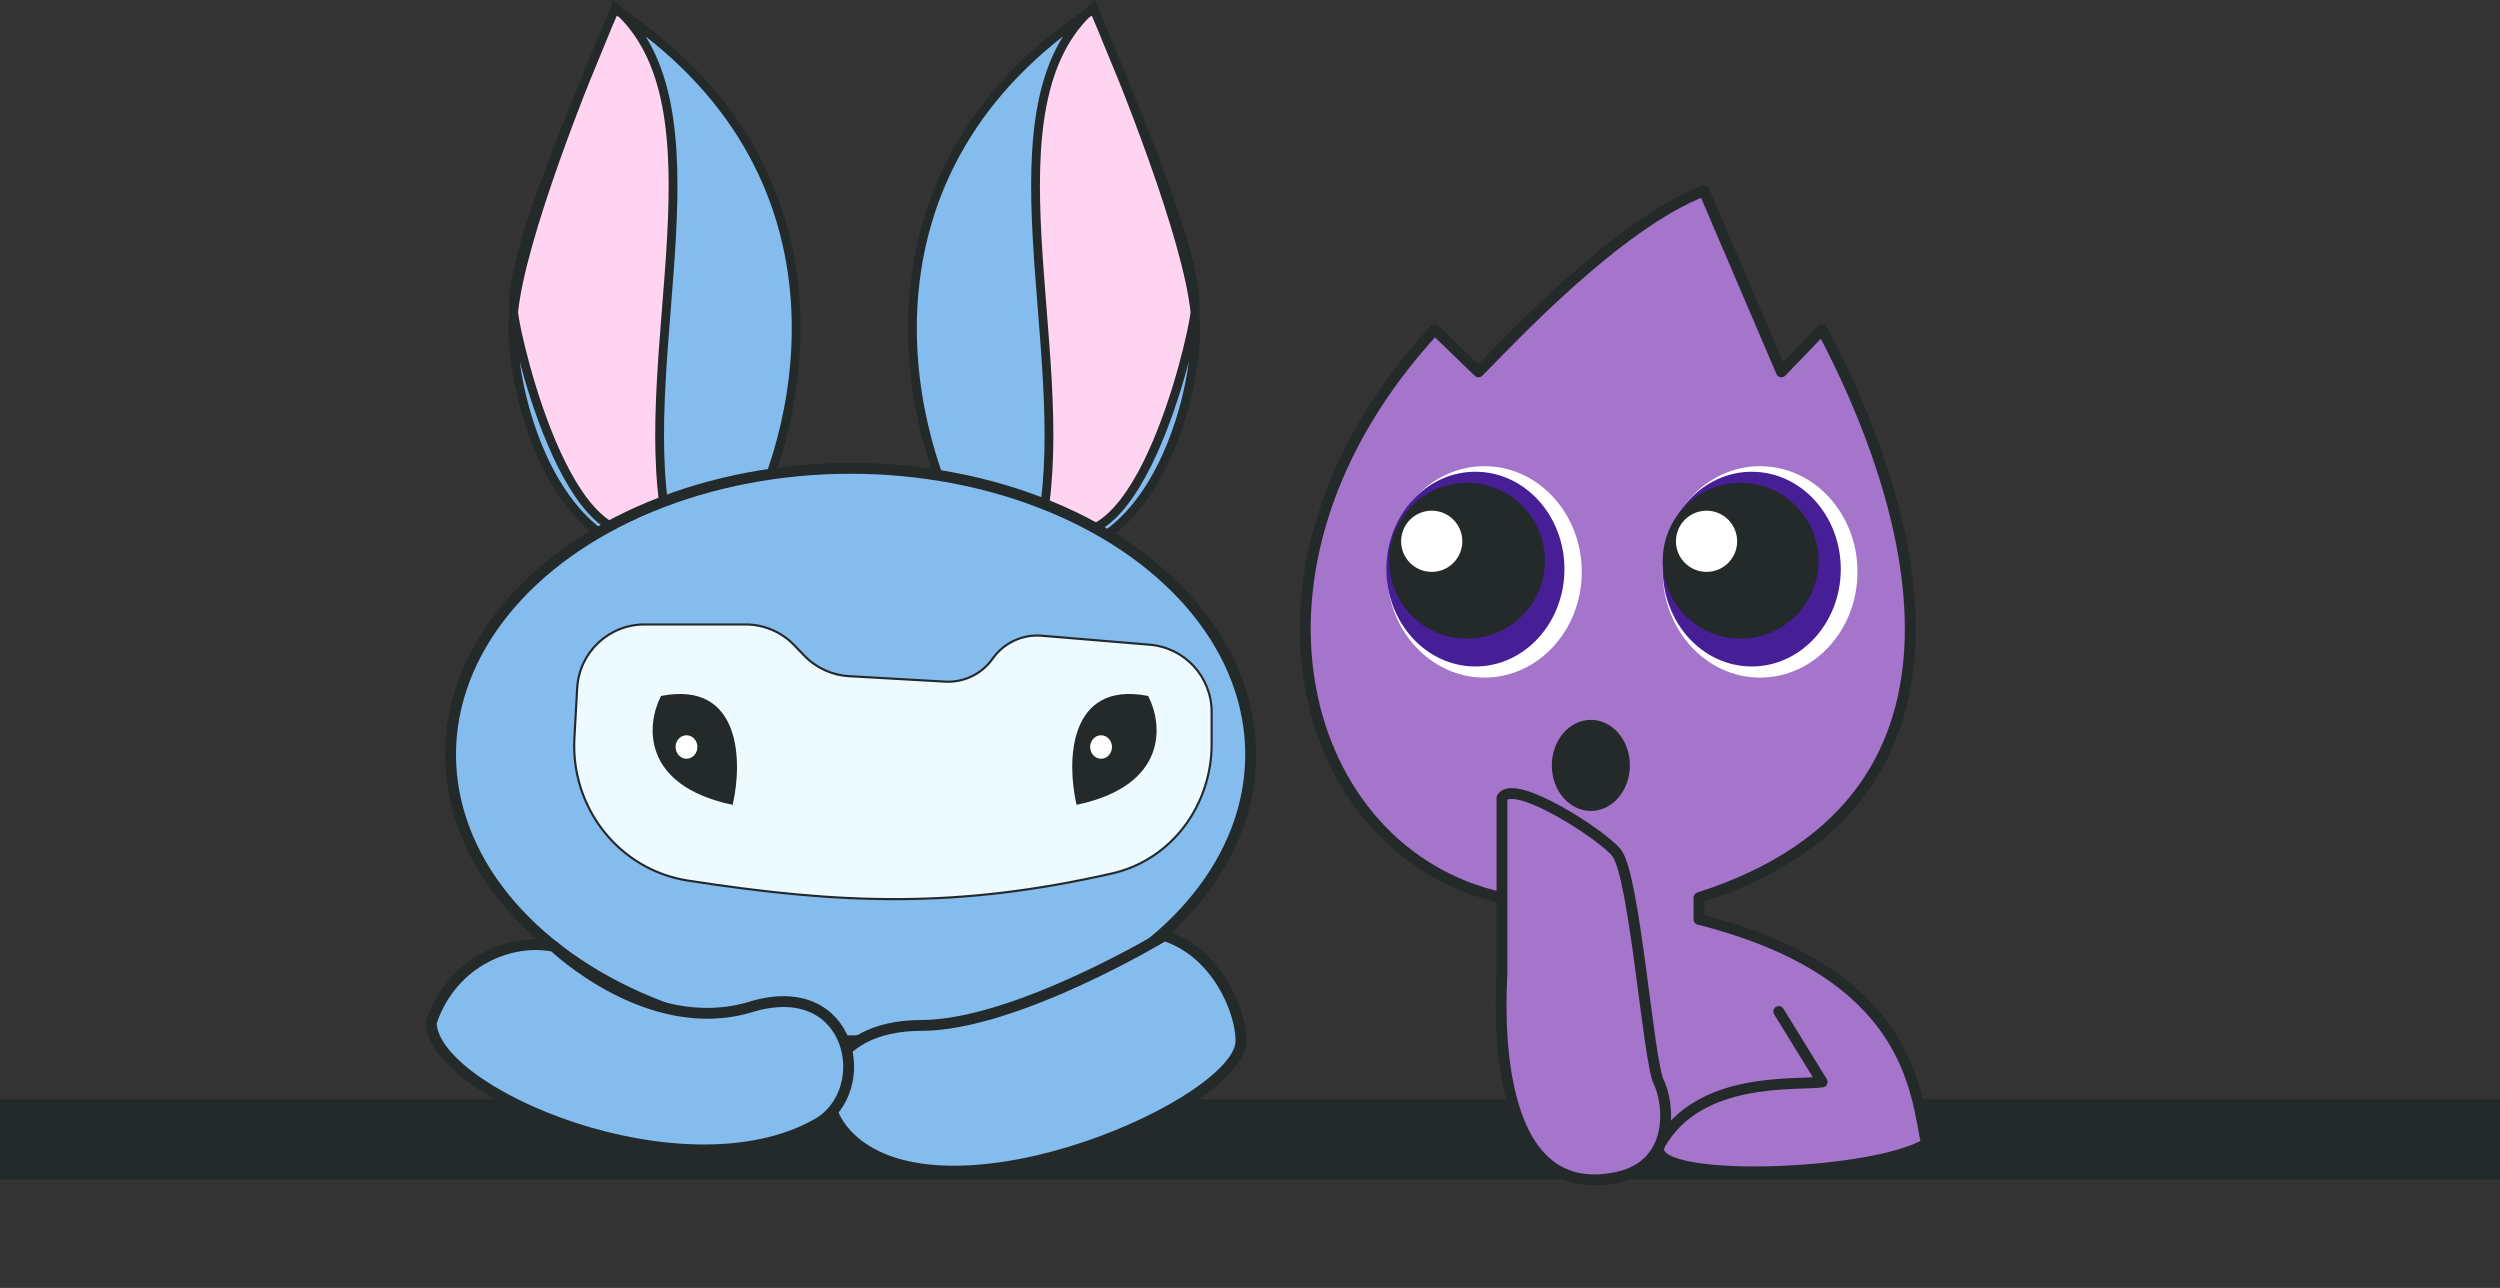 <svg width="1153" height="594" viewBox="0 0 1153 594" fill="none" xmlns="http://www.w3.org/2000/svg">
<rect x="0" y="0" width="1153" height="594" fill="#333333" stroke="none"/>
<rect y="507" width="1153" height="37" fill="#242929"/>
<path d="M783.585 414V424C882 449 883.5 504.5 888.5 527.5C863.575 542.65 759.605 546.336 765.2 528.751C762.055 535.27 756.088 540.79 745.708 543C687.436 555.407 691.932 464.697 692.694 449.332L692.71 449V414C599.21 393.498 560.709 261.499 661.706 152L681.871 171.5C696.871 156.5 745.871 103.5 785.871 88L821.586 171.5L840.371 152C880.454 227.5 927.454 368 783.585 414Z" fill="#A574CB"/>
<path d="M692.71 449L692.712 414C599.21 393.5 560.708 261.5 661.706 152L681.871 171.5C696.871 156.5 745.871 103.5 785.871 88L821.586 171.5L840.371 152C880.454 227.5 927.454 368 783.585 414V424C882 449 883.5 504.5 888.5 527.5C863 543 754.765 546.5 765.765 527.5C783.908 496.161 827.704 500.667 840.371 499L820.371 466.5M692.71 449C692.003 463.333 687 555.5 745.708 543C772.948 537.2 769.799 508.6 765 499C760.201 489.4 754.041 404.833 745.708 393.5C739.748 385.5 697.959 358.4 692.71 368V449Z" stroke="#242929" stroke-width="5" stroke-linecap="round" stroke-linejoin="round"/>
<ellipse cx="811.756" cy="263.755" rx="44.906" ry="48.755" fill="white"/>
<ellipse cx="807.907" cy="262.473" rx="41.057" ry="44.906" fill="#461E96"/>
<ellipse cx="802.775" cy="258.623" rx="35.925" ry="35.925" fill="#242929"/>
<ellipse cx="787.059" cy="249.642" rx="14.113" ry="14.113" fill="white"/>
<ellipse cx="44.906" cy="48.755" rx="44.906" ry="48.755" transform="matrix(-1 0 0 1 729.518 215)" fill="white"/>
<ellipse cx="41.057" cy="44.906" rx="41.057" ry="44.906" transform="matrix(-1 0 0 1 721.518 217.566)" fill="#461E96"/>
<ellipse cx="35.925" cy="35.925" rx="35.925" ry="35.925" transform="matrix(-1 0 0 1 712.518 222.698)" fill="#242929"/>
<ellipse cx="14.113" cy="14.113" rx="14.113" ry="14.113" transform="matrix(-1 0 0 1 674.422 235.528)" fill="white"/>
<ellipse cx="733.705" cy="353" rx="18" ry="21" fill="#242929"/>
<path d="M283.575 4.168C396.371 78.114 371.113 194.805 344.386 243.908C263.534 291.712 232.979 183.291 236.887 144.059C240.291 109.872 269.431 36.554 283.575 4.168Z" fill="#84BCEE"/>
<path d="M283.722 3.405C335.679 48.234 293.218 162.014 307.218 239.534C265.075 273.4 238.051 156.912 236.887 144.059C234.476 117.465 267.179 44.832 283.722 3.405Z" fill="#FFD4F0"/>
<path d="M236.887 144.059C232.979 183.291 263.534 291.712 344.386 243.908C371.113 194.805 396.371 78.114 283.575 4.168C269.431 36.554 240.291 109.872 236.887 144.059ZM236.887 144.059C238.051 156.912 265.075 273.4 307.218 239.534C293.218 162.014 335.679 48.234 283.722 3.405C267.179 44.832 234.476 117.465 236.887 144.059Z" stroke="#242929" stroke-width="4.05"/>
<path d="M504.431 4.168C391.635 78.114 416.892 194.805 443.62 243.908C524.472 291.712 555.027 183.291 551.119 144.059C547.715 109.872 518.575 36.554 504.431 4.168Z" fill="#84BCEE"/>
<path d="M504.284 3.405C452.327 48.234 494.788 162.014 480.788 239.534C522.931 273.4 549.955 156.912 551.119 144.059C553.529 117.465 520.826 44.832 504.284 3.405Z" fill="#FFD4F0"/>
<path d="M551.119 144.059C555.027 183.291 524.472 291.712 443.62 243.908C416.892 194.805 391.635 78.114 504.431 4.168C518.575 36.554 547.715 109.872 551.119 144.059ZM551.119 144.059C549.955 156.912 522.931 273.4 480.788 239.534C494.788 162.014 452.327 48.234 504.284 3.405C520.826 44.832 553.529 117.465 551.119 144.059Z" stroke="#242929" stroke-width="4.05"/>
<ellipse cx="184.5" cy="132" rx="184.5" ry="132" transform="matrix(-1 0 0 1 576.805 216)" fill="#84BCEE" stroke="#242929" stroke-width="5"/>
<path d="M558.805 328.341C558.805 312.164 546.404 298.687 530.282 297.345L480.431 293.193C471.553 292.454 462.949 296.474 457.819 303.758C452.826 310.849 444.526 314.861 435.867 314.369L391.575 311.852C383.75 311.407 376.382 308.024 370.943 302.381L366.26 297.521C360.397 291.437 352.312 288 343.863 288H297.245C280.734 288 267.1 300.901 266.188 317.386L264.913 340.443C263.137 372.55 285.532 401.225 317.311 406.14C388.023 417.076 441.479 419.068 512.905 402.83C540.374 396.585 558.805 371.348 558.805 343.178V328.341Z" fill="#EDFAFF" stroke="#242929"/>
<path d="M337.453 370.483C341.742 351.291 341.313 314.627 305.287 321.501C298.854 334.105 296.281 361.546 337.453 370.483Z" fill="#242929" stroke="#242929" stroke-width="1.2"/>
<ellipse cx="5.629" cy="6.015" rx="5.629" ry="6.015" transform="matrix(-1 0 0 1 322.238 338.502)" fill="white" stroke="#242929" stroke-width="1.2"/>
<path d="M496.965 370.483C492.676 351.291 493.105 314.627 529.131 321.501C535.564 334.105 538.137 361.546 496.965 370.483Z" fill="#242929" stroke="#242929" stroke-width="1.2"/>
<ellipse cx="507.811" cy="344.517" rx="5.629" ry="6.015" fill="white" stroke="#242929" stroke-width="1.2"/>
<path d="M394.502 526.969C441.888 566 572.348 508.561 572.346 480.061C572.344 466 561.02 439.193 537.004 431.5C537.004 431.5 468.388 472.929 424.893 472.929C381.399 472.929 370.574 507.259 394.502 526.969Z" fill="#84BCEE" stroke="#242929" stroke-width="5" stroke-linejoin="round"/>
<path d="M376.74 518.408C314.884 553.198 198.9 504.001 198.897 471.5C208.803 442.5 236.505 432.501 255.5 436.5C255.5 436.5 299.364 478.747 346.349 464.369C393.333 449.991 403.76 503.212 376.74 518.408Z" fill="#84BCEE" stroke="#242929" stroke-width="5" stroke-linejoin="round"/>
</svg>
